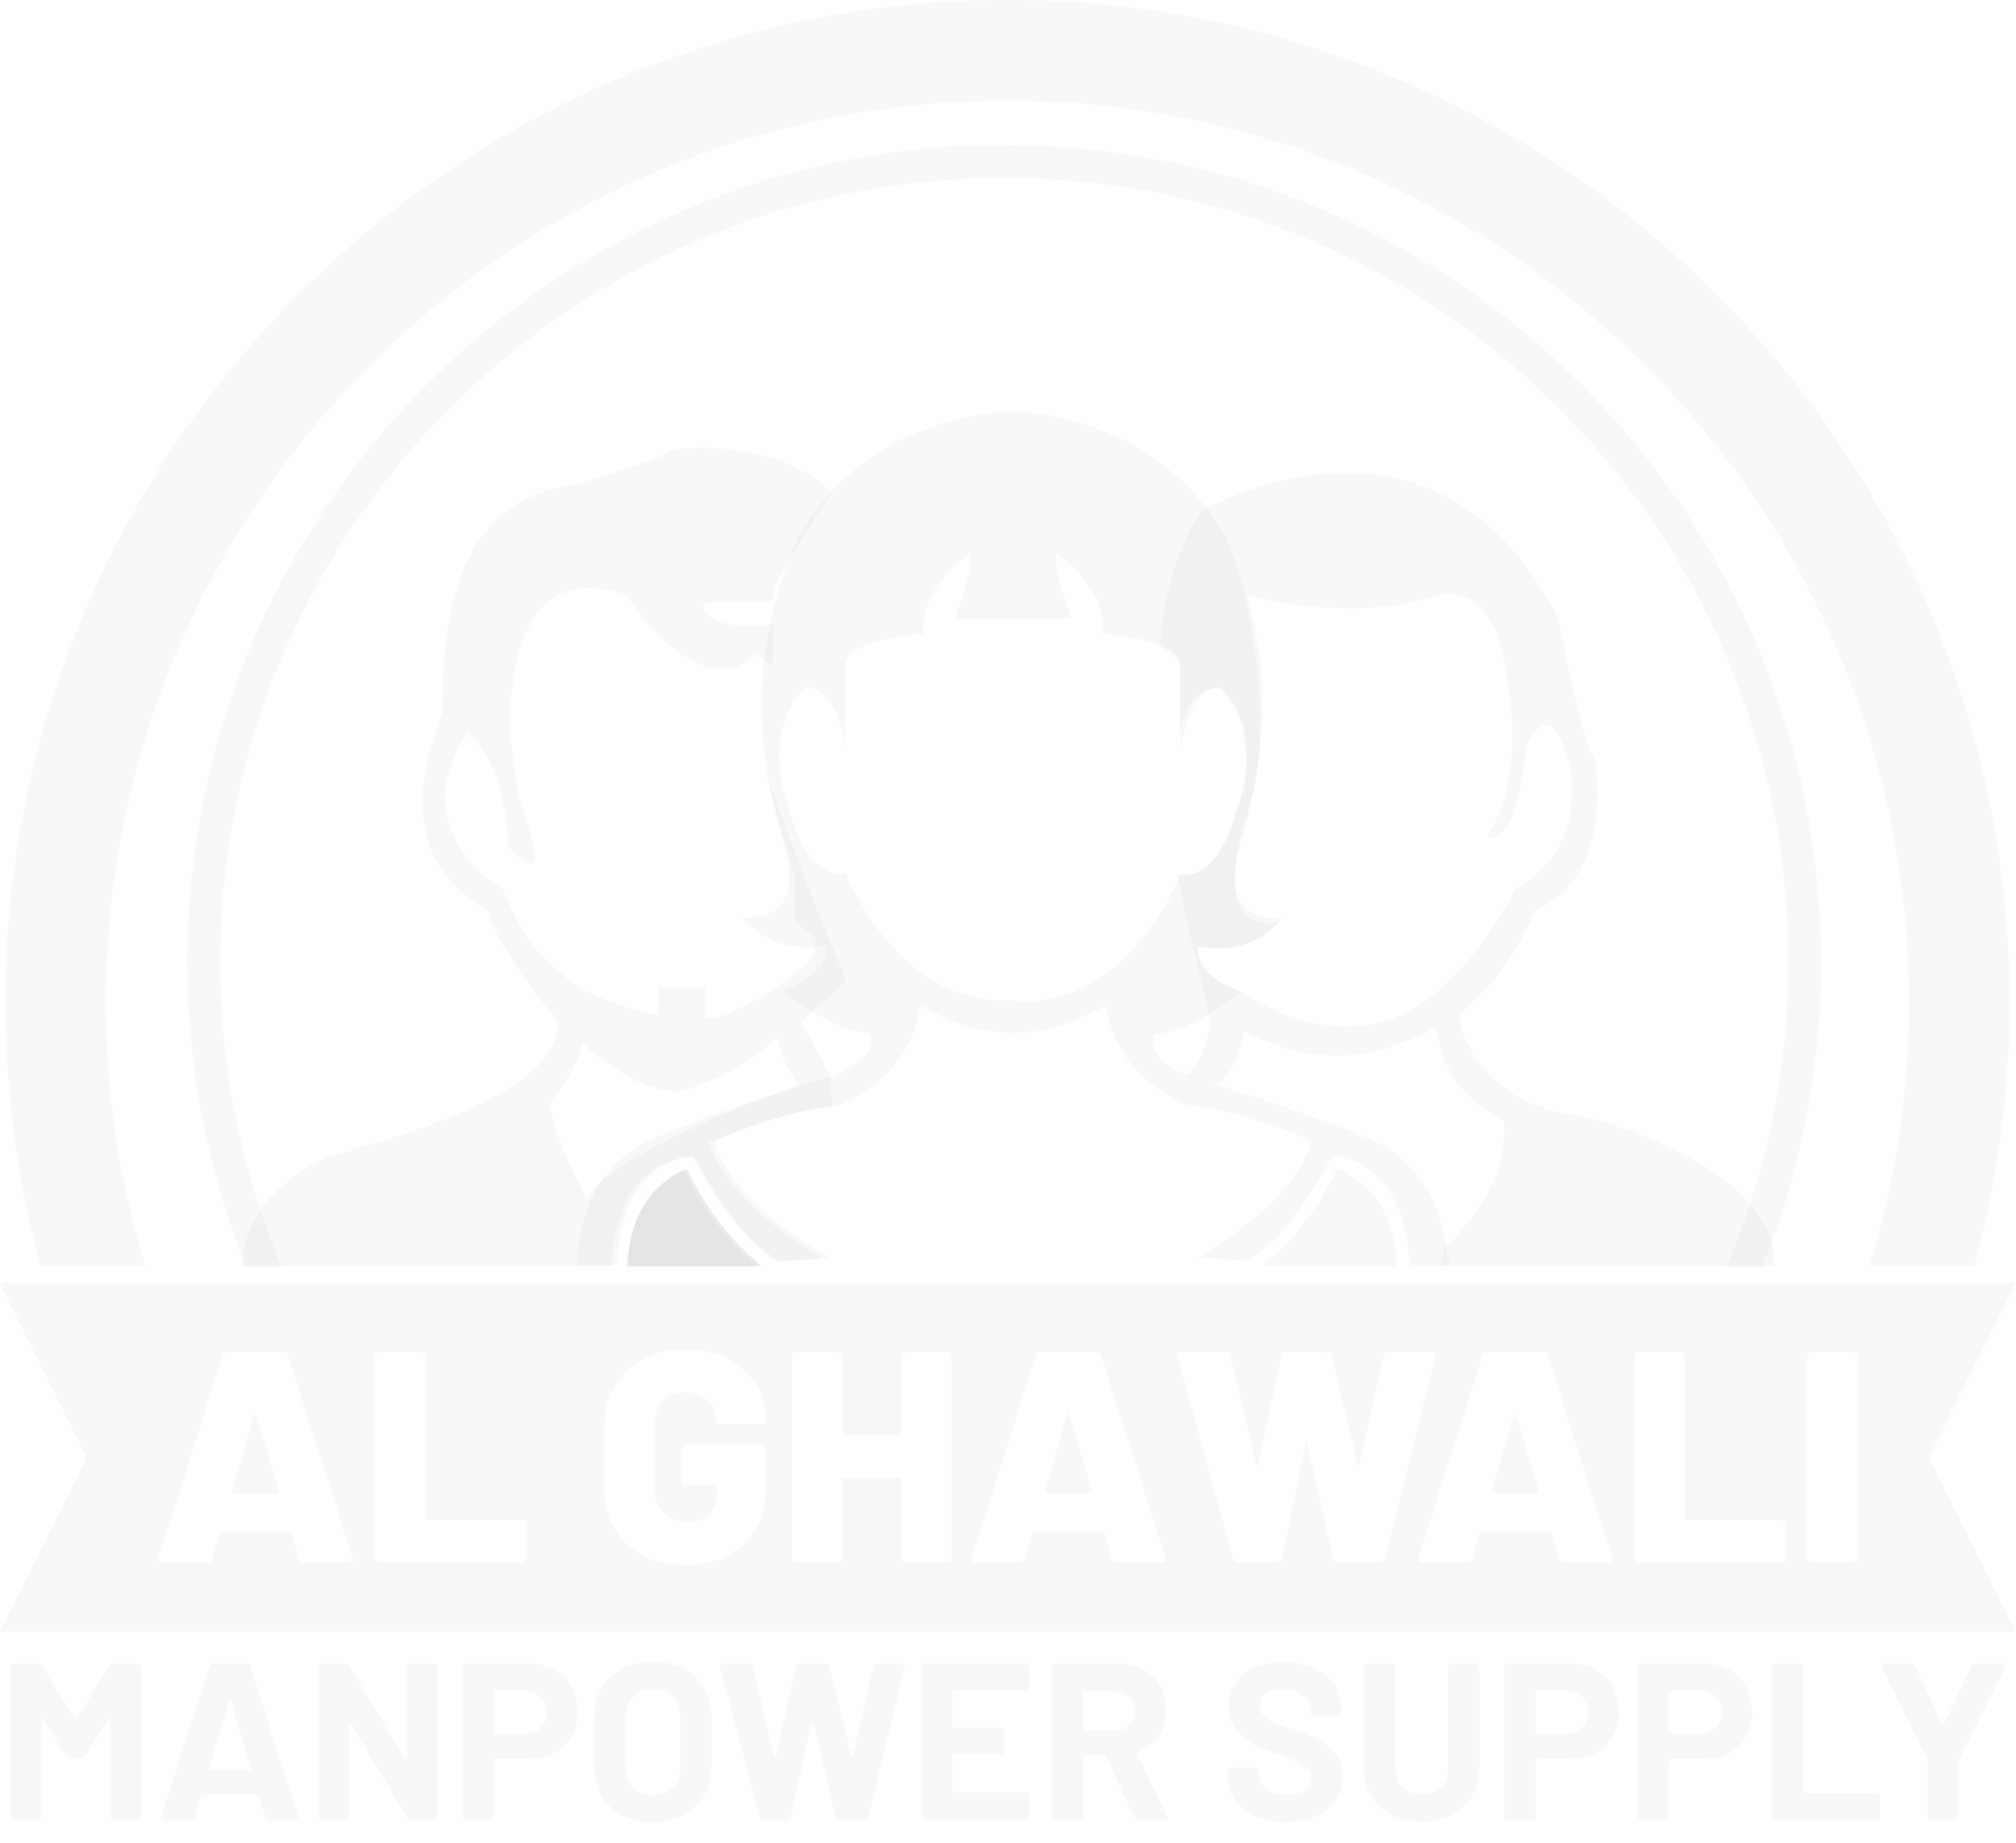 <svg width="2224" height="2033" viewBox="0 0 2224 2033" fill="none" xmlns="http://www.w3.org/2000/svg">
<g clip-path="url(#clip0_3210_5442)">
<path d="M1956.81 1376.97C1956.18 1374.46 1955.55 1371.95 1954.61 1369.44C1949.59 1354.37 1941.11 1340.55 1930.43 1328.31C1872.02 1260.5 1745.46 1231.3 1745.46 1231.3C1620.16 1216.86 1608.85 1119.53 1608.85 1119.53C1668.83 1071.5 1693.64 1003.69 1693.64 1003.69C1783.14 966.642 1759.28 837.611 1759.28 837.611C1745.78 823.169 1719.4 682.835 1719.4 682.835C1594.72 436.387 1368.92 540.617 1330.3 560.709C1329.04 561.338 1327.79 561.964 1327.16 562.593C1325.59 563.533 1324.64 564.162 1324.64 564.162C1297.64 605.603 1284.13 658.032 1279.11 713.915C1280.68 714.542 1282.25 715.171 1283.5 715.799C1292.93 720.193 1300.15 726.16 1301.09 733.381V806.216C1307.37 779.53 1318.68 760.379 1340.66 759.438C1340.66 759.438 1340.66 759.438 1340.97 759.75C1342.23 759.75 1343.8 759.438 1345.37 759.438C1345.37 759.438 1397.19 802.134 1362.33 897.574C1362.33 897.574 1345.68 968.526 1304.86 965.387C1303.6 965.387 1302.35 965.387 1300.78 965.387C1300.78 965.387 1299.52 965.387 1298.89 965.387C1298.89 966.642 1299.21 967.585 1299.52 968.84C1305.17 997.408 1311.14 1023.78 1316.48 1046.07C1317.73 1051.1 1318.99 1056.12 1319.93 1061.14C1325.9 1086.26 1330.93 1105.41 1333.12 1116.4C1333.12 1117.34 1333.12 1118.28 1333.44 1118.91C1333.44 1120.79 1334.07 1122.36 1334.07 1123.62C1335.95 1155.01 1314.91 1180.13 1309.26 1186.09C1308.31 1187.03 1308 1187.66 1308 1187.66L1326.84 1192.06L1345.37 1196.14C1360.45 1180.13 1368.61 1160.03 1372.06 1137.12C1450.26 1177.93 1519.98 1169.45 1584.36 1132.41C1591.27 1185.46 1619.84 1216.23 1659.1 1236.32C1662.55 1291.89 1634.6 1335.85 1595.04 1375.72L1594.09 1376.66L1591.58 1387.02L1589.38 1396.75H1957.12C1957.12 1384.82 1957.12 1376.97 1957.12 1376.97M1368.61 1094.73C1366.73 1093.48 1364.84 1092.54 1362.96 1091.28C1344.43 1083.75 1330.93 1074.01 1324.64 1060.83C1322.45 1056.12 1321.19 1051.41 1321.19 1045.76C1321.19 1045.13 1321.19 1044.5 1321.19 1043.87C1358.56 1050.47 1387.45 1041.05 1410.06 1018.13C1410.06 1018.13 1410.38 1017.82 1410.69 1017.5C1408.81 1017.5 1407.24 1017.82 1405.67 1018.13C1387.45 1019.39 1374.26 1013.42 1367.35 998.98C1359.5 982.339 1360.13 953.772 1371.75 910.133C1391.85 854.564 1393.73 793.029 1385.57 727.729C1384.63 721.763 1384 715.799 1383.06 709.833C1383.06 709.519 1383.06 708.893 1383.06 708.578C1380.54 691.311 1377.09 674.044 1373.32 656.463C1374.26 656.463 1375.2 656.777 1375.83 657.089C1452.77 674.044 1523.75 677.498 1584.67 656.463C1626.44 647.672 1653.45 676.24 1662.87 750.019C1673.54 813.749 1670.72 873.086 1640.26 923.632C1659.41 927.714 1675.43 904.481 1684.22 822.54C1700.24 788.949 1715.94 788.635 1731.33 841.065C1740.44 899.143 1727.25 948.434 1671.66 981.084C1600.37 1113.26 1508.36 1179.5 1369.24 1094.42" fill="black" fill-opacity="0.03"/>
<path d="M846.006 814.691C847.576 793.027 849.46 764.774 851.03 738.088L846.006 814.691ZM915.409 1188.91V1187.66V1185.46L884.319 1127.38L893.739 1118.59L895.623 1116.71L933.622 1080.92L900.022 1000.23L848.202 863.667L843.807 852.364L850.401 874.968L877.096 967.583V1015.93L900.962 1036.34L897.823 1045.76L897.193 1047.64C914.78 1054.55 801.725 1131.46 778.173 1122.36V1089.08H726.356V1118.91C639.993 1105.4 583.781 1058.63 555.202 981.397C555.202 981.397 443.09 917.978 515.633 808.413C515.633 808.413 556.145 834.156 560.855 934.305C560.855 934.305 610.473 991.443 580.012 902.595C549.548 814.062 547.978 604.66 691.497 656.461C691.497 656.461 769.694 782.667 835.643 720.821L839.097 723.96L843.492 727.727L851.971 735.575C852.915 718.308 853.856 701.67 854.17 688.171C854.17 688.171 852.6 688.171 849.775 688.797C848.517 688.797 846.947 689.111 845.062 689.426C825.591 691.624 781.627 693.822 775.345 666.507V664.938L851.657 662.428H854.17C854.17 659.286 854.17 657.09 853.541 655.832C853.541 655.206 853.541 654.892 853.229 654.892C851.971 653.008 854.799 645.472 860.45 635.112C864.219 628.205 868.617 620.043 873.956 611.567C891.228 582.997 913.21 549.718 917.294 543.44C917.605 542.811 917.92 542.499 917.92 542.499C916.979 541.871 916.35 540.93 915.409 540.301C849.146 481.594 736.72 493.209 736.09 498.86C735.461 504.512 633.713 534.649 633.713 534.649C515.948 551.29 487.054 653.949 488.312 785.494C445.601 893.493 466.013 963.501 536.989 1003.37C550.492 1041.67 578.756 1082.8 615.185 1125.5C618.64 1191.74 503.071 1236.95 358.611 1277.14C326.58 1293.46 303.025 1312.61 287.952 1333.96C276.96 1349.66 270.366 1366.61 267.539 1384.82C266.911 1388.59 266.597 1392.67 266.283 1396.75H674.852C676.422 1354.05 689.927 1284.35 759.957 1276.19C759.957 1276.19 759.957 1276.51 760.272 1276.82C761.841 1276.82 763.097 1276.19 764.67 1276.19C792.305 1328.62 822.766 1370.69 857.939 1391.41L909.127 1388.9C850.401 1353.43 799.84 1314.18 781.942 1259.87C826.22 1241.03 871.757 1226.59 918.549 1220.31L915.724 1188.91H915.409ZM855.111 1206.18C848.517 1208.69 840.982 1211.83 832.5 1214.97C778.799 1236.64 695.578 1273.37 662.289 1304.13C654.754 1311.04 650.041 1317.63 648.471 1323.6C648.471 1323.6 648.16 1322.97 647.531 1321.72C640.936 1309.79 604.193 1242.29 608.276 1214.03C608.276 1214.03 641.877 1172.59 641.877 1149.99C676.736 1181.07 712.539 1203.36 750.223 1204.3C798.899 1188.91 833.444 1168.19 857.31 1143.39C862.02 1163.17 868.929 1181.7 881.491 1196.45C881.491 1196.45 871.442 1200.22 855.111 1206.5M753.677 1291.26C712.224 1311.67 694.008 1348.71 692.124 1397.38H830.93C830.93 1397.38 834.073 1397.06 835.643 1396.75C798.899 1366.61 773.148 1330.82 753.992 1291.26M853.856 664.311V671.218V688.797C853.856 681.89 853.856 675.927 853.856 670.904C853.856 668.705 853.856 666.507 853.856 664.623" fill="black" fill-opacity="0.03"/>
<path d="M840.058 1396.12C840.058 1396.12 837.233 1396.43 835.663 1396.75H692.146C694.028 1348.09 712.244 1311.04 753.697 1290.63C754.953 1290.01 756.211 1289.38 757.466 1288.75C776.623 1328.94 802.688 1365.67 840.058 1396.12Z" fill="black" fill-opacity="0.03"/>
<path d="M840.058 1396.12C840.058 1396.12 837.233 1396.43 835.663 1396.75H692.146C694.028 1348.09 712.244 1311.04 753.697 1290.63C754.953 1290.01 756.211 1289.38 757.466 1288.75C776.623 1328.94 802.688 1365.67 840.058 1396.12Z" fill="black" fill-opacity="0.03"/>
<path d="M1596.29 1387.02C1596.29 1383.25 1595.66 1379.17 1595.04 1375.4C1588.13 1321.4 1563.32 1277.14 1502.39 1252.65C1450.89 1231.62 1391.85 1211.52 1326.53 1191.75C1321.82 1190.49 1317.11 1188.92 1312.4 1187.66C1311.14 1187.04 1310.2 1186.72 1309.26 1186.09C1285.08 1174.79 1267.18 1161.61 1273.14 1140.89C1291.36 1139.32 1311.77 1131.78 1333.44 1118.91C1334.7 1117.97 1336.27 1117.03 1337.52 1116.4C1347.57 1110.43 1357.62 1103.21 1368.3 1094.74C1368.61 1094.74 1369.24 1094.11 1369.55 1093.79C1367.36 1092.85 1365.16 1092.22 1362.65 1091.28C1344.12 1083.75 1330.61 1074.02 1324.33 1060.83C1322.13 1056.43 1320.88 1051.41 1320.88 1045.76C1320.88 1045.13 1320.88 1044.5 1320.88 1043.88C1358.25 1050.47 1387.14 1041.05 1409.75 1018.13C1409.75 1018.13 1410.06 1017.82 1410.38 1017.5C1411.95 1015.93 1413.21 1014.36 1414.78 1012.8C1395.93 1013.11 1380.86 1009.34 1371.75 998.667C1361.39 986.423 1359.19 965.388 1368.3 931.169C1392.48 850.798 1396.88 784.869 1389.97 727.416C1389.34 721.138 1388.4 715.487 1387.45 709.523C1387.45 709.209 1387.45 708.58 1387.45 708.265C1384.63 690.372 1380.54 673.103 1375.52 656.779C1368.93 634.175 1360.76 612.511 1351.65 591.476C1351.65 591.476 1345.69 579.235 1332.18 561.654C1331.87 561.025 1331.24 560.396 1330.61 559.77C1300.15 521.154 1233.89 460.248 1116.43 453.655C1017.83 459.307 955.332 502.943 919.532 539.676C918.588 540.619 917.647 541.874 916.704 542.817C891.896 569.187 881.219 591.165 881.219 591.165C878.39 597.757 875.565 604.349 873.052 610.942C869.912 618.792 867.086 626.639 864.261 634.489C862.062 641.396 859.548 648.303 857.664 655.21C857.037 657.408 856.408 659.604 855.779 661.802C855.153 664.315 854.524 666.51 853.898 669.023C853.898 669.023 853.898 669.338 853.898 669.649C852.325 675.615 850.755 681.582 849.5 687.86C849.5 687.86 849.5 688.174 849.5 688.488C846.986 699.475 845.104 711.093 843.532 722.708C843.532 723.963 843.532 725.218 843.22 726.476C838.195 766.973 839.136 811.555 848.244 862.413C848.87 866.181 849.5 869.634 850.44 873.402C854.209 891.612 858.922 910.763 864.887 930.54C882.159 994.585 858.922 1012.8 818.41 1011.85C838.507 1035.09 864.573 1046.7 897.547 1044.5C899.117 1044.5 900.69 1044.5 902.26 1044.19C905.4 1044.19 908.539 1043.25 911.994 1042.93C911.994 1066.48 893.152 1082.18 863.317 1092.85C874.31 1101.64 885.299 1109.18 895.663 1115.46C896.606 1116.08 897.547 1116.71 898.491 1117.03C920.473 1130.21 940.885 1138.06 959.73 1139.63C966.009 1161.29 946.538 1174.79 920.787 1186.41C919.217 1186.72 917.962 1187.35 916.704 1187.66C897.547 1193.31 879.02 1199.28 861.118 1204.93C852.013 1207.76 842.905 1210.9 833.797 1213.72C796.739 1225.96 762.195 1238.52 730.791 1251.39C700.015 1263.95 678.348 1281.22 663.586 1302.57C659.818 1308.22 656.363 1314.18 653.538 1320.15C642.86 1342.44 637.835 1367.87 636.58 1395.5H680.544C682.114 1353.74 695.305 1285.93 761.254 1275.57C762.824 1275.57 764.08 1274.94 765.65 1274.94C793.6 1327.37 823.749 1369.44 858.922 1390.16C858.922 1390.16 858.922 1390.16 859.234 1390.16L914.819 1387.33C856.094 1351.86 805.533 1312.61 787.946 1258.3C832.227 1239.46 877.764 1225.02 924.556 1218.43C925.182 1218.43 925.812 1218.43 926.441 1218.43C973.547 1197.71 1006.21 1164.12 1015.63 1108.86C1044.83 1124.87 1075.92 1138.69 1117.69 1139.32C1159.46 1138.69 1190.55 1124.87 1219.76 1108.86C1229.18 1163.8 1261.84 1197.71 1308.94 1218.43C1356.68 1224.71 1402.53 1239.46 1447.44 1258.3C1429.85 1312.61 1378.97 1351.86 1320.56 1387.33L1376.15 1390.16C1411.63 1369.44 1441.78 1327.06 1469.73 1274.63C1539.45 1282.79 1552.95 1352.8 1554.84 1395.18H1598.81C1598.81 1391.73 1598.49 1388.59 1598.18 1385.45M1118 1103.21C990.82 1112.63 933.035 963.19 933.035 963.19C889.068 971.04 871.482 895.692 871.482 895.692C836.937 800.252 888.442 757.556 888.442 757.556C917.333 758.811 927.382 790.521 932.72 830.706V731.184C936.175 704.498 1019.08 698.849 1019.08 698.849C1012.49 648.929 1069.96 610.316 1069.96 610.316C1072.78 639.198 1052.37 682.522 1052.37 682.522H1183.01C1183.01 682.522 1162.6 639.198 1165.43 610.316C1165.43 610.316 1222.9 648.929 1216.3 698.849C1216.3 698.849 1255.24 701.673 1280.68 712.033C1282.25 712.662 1283.82 713.288 1285.08 713.917C1294.5 718.311 1301.72 724.277 1302.66 731.499V831.021C1307.69 793.031 1317.11 762.265 1342.55 758.182C1343.8 758.182 1345.37 757.871 1346.94 757.871C1346.94 757.871 1398.76 800.566 1363.9 896.006C1363.9 896.006 1347.26 966.958 1306.43 963.819C1305.8 963.819 1305.49 963.819 1304.86 963.819C1303.92 963.819 1303.29 963.819 1302.35 963.819C1302.35 963.819 1302.35 963.819 1302.35 964.448C1302.35 964.448 1301.72 966.017 1301.09 967.901C1291.04 991.132 1232.94 1112.63 1118 1104.15" fill="black" fill-opacity="0.03"/>
<path d="M840.058 1396.12C840.058 1396.12 837.233 1396.43 835.663 1396.75H692.146C694.028 1348.09 712.244 1311.04 753.697 1290.63C754.953 1290.01 756.211 1289.38 757.466 1288.75C776.623 1328.94 802.688 1365.67 840.058 1396.12Z" fill="black" fill-opacity="0.03"/>
<path d="M1540.7 1396.75H1397.18C1397.18 1396.75 1394.35 1396.43 1392.78 1396.12C1430.15 1365.67 1456.22 1328.94 1475.38 1288.75C1519.65 1308.84 1538.81 1346.52 1540.7 1396.75Z" fill="black" fill-opacity="0.03"/>
<path d="M1111.38 0C501.823 0 5.951 495.724 5.951 1105.1C5.951 1206.18 19.455 1303.82 44.892 1396.75H160.46C132.196 1304.45 116.808 1206.5 116.808 1105.1C116.808 556.942 563.062 110.823 1111.38 110.823C1659.7 110.823 2105.95 556.942 2105.95 1105.1C2105.95 1206.5 2090.56 1304.45 2062.3 1396.75H2177.87C2203.3 1303.82 2216.81 1205.87 2216.81 1105.1C2216.81 495.724 1720.93 0 1111.38 0Z" fill="black" fill-opacity="0.03"/>
<path d="M307.736 1645.09C307.736 1645.09 307.736 1646.97 306.48 1646.97H256.862C256.862 1646.97 255.292 1646.35 255.606 1645.09L280.729 1559.38C280.729 1559.38 281.044 1558.44 281.67 1558.44C281.985 1558.44 282.299 1558.76 282.614 1559.38L307.736 1645.09Z" fill="black" fill-opacity="0.03"/>
<path d="M1204.66 1645.09L1179.54 1559.38C1179.54 1559.38 1178.91 1558.12 1178.6 1558.44C1177.97 1558.44 1177.66 1558.75 1177.66 1559.38L1152.53 1645.09C1152.53 1645.09 1152.85 1646.97 1154.1 1646.97H1203.41C1203.41 1646.97 1205.29 1646.34 1204.66 1645.09ZM1204.66 1645.09L1179.54 1559.38C1179.54 1559.38 1178.91 1558.12 1178.6 1558.44C1177.97 1558.44 1177.66 1558.75 1177.66 1559.38L1152.53 1645.09C1152.53 1645.09 1152.85 1646.97 1154.1 1646.97H1203.41C1203.41 1646.97 1205.29 1646.34 1204.66 1645.09ZM1204.66 1645.09L1179.54 1559.38C1179.54 1559.38 1178.91 1558.12 1178.6 1558.44C1177.97 1558.44 1177.66 1558.75 1177.66 1559.38L1152.53 1645.09C1152.53 1645.09 1152.85 1646.97 1154.1 1646.97H1203.41C1203.41 1646.97 1205.29 1646.34 1204.66 1645.09ZM1672.27 1559.38C1672.27 1559.38 1672.27 1558.12 1671.33 1558.44C1671.02 1558.44 1670.7 1558.75 1670.39 1559.38L1645.58 1645.09C1645.58 1645.09 1645.58 1646.97 1646.84 1646.97H1696.45C1696.45 1646.97 1698.02 1646.34 1697.71 1645.09L1672.27 1559.38ZM1672.27 1559.38C1672.27 1559.38 1672.27 1558.12 1671.33 1558.44C1671.02 1558.44 1670.7 1558.75 1670.39 1559.38L1645.58 1645.09C1645.58 1645.09 1645.58 1646.97 1646.84 1646.97H1696.45C1696.45 1646.97 1698.02 1646.34 1697.71 1645.09L1672.27 1559.38ZM1204.66 1645.09L1179.54 1559.38C1179.54 1559.38 1178.91 1558.12 1178.6 1558.44C1177.97 1558.44 1177.66 1558.75 1177.66 1559.38L1152.53 1645.09C1152.53 1645.09 1152.85 1646.97 1154.1 1646.97H1203.41C1203.41 1646.97 1205.29 1646.34 1204.66 1645.09ZM2223.42 1415.28H-0.002L95.467 1607.41L-0.002 1799.55H2223.42L2127.95 1607.41L2223.42 1415.28ZM385.642 1723.57H334.766C332.255 1723.57 330.685 1722.63 330.056 1720.43L321.578 1690.61C321.578 1690.61 320.634 1689.35 319.693 1689.35H244.009C244.009 1689.35 242.753 1689.98 242.439 1690.61L233.645 1720.43C233.017 1722.63 231.447 1723.57 229.249 1723.57H178.374C176.804 1723.57 175.862 1723.26 175.234 1722.63C174.606 1721.69 174.606 1720.43 174.92 1718.86L245.893 1494.39C246.835 1492.19 248.091 1491.25 250.29 1491.25H313.099C315.295 1491.25 316.868 1492.19 317.494 1494.39L389.096 1718.86C389.096 1718.86 389.411 1720.12 389.411 1720.75C389.411 1722.63 388.155 1723.57 385.642 1723.57ZM580.348 1719.81C580.348 1719.81 580.034 1721.69 579.093 1722.63C578.464 1723.26 577.523 1723.57 576.265 1723.57H417.675C417.675 1723.57 415.476 1723.26 414.847 1722.63C413.906 1721.69 413.592 1720.75 413.592 1719.81V1495.02C413.592 1495.02 413.906 1493.14 414.847 1492.19C415.476 1491.57 416.417 1491.25 417.675 1491.25H464.779C464.779 1491.25 466.664 1491.25 467.607 1492.19C468.234 1493.14 468.863 1494.08 468.863 1495.02V1674.91C468.863 1674.91 468.863 1676.48 470.433 1676.48H576.265C576.265 1676.48 578.464 1676.8 579.093 1677.74C580.034 1678.37 580.348 1679.31 580.348 1680.56V1719.81ZM844.772 1566.91C844.772 1566.91 844.458 1568.8 843.829 1569.74C842.888 1570.37 841.944 1570.68 841.003 1570.68H793.582C793.582 1570.68 791.698 1570.37 790.757 1569.74C790.128 1568.8 789.813 1567.85 789.813 1566.91C789.813 1558.12 786.673 1550.9 780.708 1544.62C774.426 1538.66 766.261 1535.52 755.898 1535.52C745.535 1535.52 737.368 1538.97 731.402 1545.57C725.123 1552.16 721.98 1560.95 721.98 1571.62V1642.89C721.98 1653.56 725.435 1662.35 732.343 1668.95C739.252 1675.54 747.734 1678.68 758.097 1678.68C767.831 1678.68 775.681 1676.17 781.649 1671.14C787.617 1665.81 790.757 1658.59 790.757 1649.17V1640.06C790.757 1640.06 790.128 1638.18 789.187 1638.18H755.898C755.898 1638.18 753.699 1637.87 753.07 1637.24C752.129 1636.3 751.815 1635.35 751.815 1634.41V1597.68C751.815 1597.68 752.129 1595.8 753.07 1594.86C753.699 1594.23 754.643 1593.6 755.898 1593.6H841.003C841.003 1593.6 842.888 1594.23 843.829 1594.86C844.458 1595.8 844.772 1596.74 844.772 1597.68V1642.89C844.772 1659.53 841.318 1674.28 833.78 1686.84C826.242 1699.4 815.879 1709.13 802.376 1716.04C789.187 1722.95 773.485 1726.4 755.898 1726.4C738.311 1726.4 722.609 1722.95 709.106 1715.72C695.603 1708.5 685.239 1698.77 678.016 1685.9C670.478 1673.03 666.709 1657.96 666.709 1641.32V1573.19C666.709 1556.24 670.478 1541.48 678.016 1528.93C685.239 1516.05 695.603 1506.32 709.106 1499.1C722.609 1491.88 737.997 1488.43 755.898 1488.43C773.799 1488.43 788.872 1491.88 802.376 1498.47C815.879 1505.38 826.242 1514.48 833.78 1526.41C841.318 1538.03 844.772 1550.9 844.772 1565.34V1566.91ZM1049.53 1719.81C1049.53 1719.81 1049.21 1721.69 1048.58 1722.63C1047.64 1723.26 1046.7 1723.57 1045.76 1723.57H998.337C998.337 1723.57 996.453 1723.26 995.512 1722.63C994.883 1721.69 994.569 1720.75 994.569 1719.81V1631.27C994.569 1631.27 993.942 1629.7 992.687 1629.7H930.504C930.504 1629.7 928.934 1630.33 928.934 1631.27V1719.81C928.934 1719.81 928.62 1721.69 927.679 1722.63C927.05 1723.26 926.109 1723.57 924.853 1723.57H877.747C877.747 1723.57 875.862 1723.26 874.919 1722.63C874.292 1721.69 873.663 1720.75 873.663 1719.81V1495.02C873.663 1495.02 874.292 1493.14 874.919 1492.19C875.862 1491.57 876.803 1491.25 877.747 1491.25H924.853C924.853 1491.25 927.05 1491.25 927.679 1492.19C928.62 1493.14 928.934 1494.08 928.934 1495.02V1580.73C928.934 1580.73 929.563 1582.61 930.504 1582.61H992.687C992.687 1582.61 994.569 1581.98 994.569 1580.73V1495.02C994.569 1495.02 994.883 1493.14 995.512 1492.19C996.453 1491.57 997.397 1491.25 998.337 1491.25H1045.76C1045.76 1491.25 1047.64 1491.25 1048.58 1492.19C1049.21 1493.14 1049.53 1494.08 1049.53 1495.02V1719.81ZM1282.55 1723.57H1231.67C1229.16 1723.57 1227.59 1722.63 1226.96 1720.43L1218.48 1690.61C1218.48 1690.61 1217.54 1689.35 1216.91 1689.35H1140.91C1140.91 1689.35 1139.66 1689.98 1139.34 1690.61L1130.55 1720.43C1129.92 1722.63 1128.35 1723.57 1126.15 1723.57H1075.28C1073.71 1723.57 1072.77 1723.26 1072.14 1722.63C1071.51 1721.69 1071.51 1720.43 1071.82 1718.86L1143.11 1494.39C1143.74 1492.19 1145 1491.25 1147.2 1491.25H1210C1212.2 1491.25 1213.77 1492.19 1214.4 1494.39L1286 1718.86C1286 1718.86 1286.31 1720.12 1286.31 1720.75C1286.31 1722.63 1285.06 1723.57 1282.55 1723.57ZM1522.79 1723.57H1475.37C1472.86 1723.57 1471.6 1722.32 1470.97 1720.12L1442.08 1591.72C1442.08 1591.72 1441.45 1590.46 1441.14 1590.46C1440.51 1590.46 1440.2 1590.77 1440.2 1591.72L1414.13 1720.12C1413.82 1722.32 1412.25 1723.57 1409.73 1723.57H1365.45C1362.94 1723.57 1361.37 1722.63 1360.74 1720.43L1298.88 1495.33V1494.08C1298.56 1492.19 1299.82 1491.25 1302.33 1491.25H1352.58C1354.78 1491.25 1356.35 1492.19 1356.97 1494.39L1385.87 1615.26C1385.87 1615.26 1386.49 1616.83 1386.81 1616.83C1387.44 1616.83 1387.75 1616.2 1388.06 1615.26L1413.82 1494.7C1414.13 1492.19 1415.7 1491.25 1418.21 1491.25H1464.38C1466.58 1491.25 1468.15 1492.19 1468.77 1494.39L1497.67 1615.26C1497.67 1615.26 1497.98 1616.83 1498.61 1616.83C1498.92 1616.83 1499.24 1616.2 1499.55 1615.26L1526.56 1494.7C1526.87 1492.19 1528.44 1491.25 1530.95 1491.25H1579.94C1583.09 1491.25 1584.34 1492.51 1583.71 1495.33L1527.5 1720.43C1526.87 1722.63 1525.3 1723.57 1522.79 1723.57ZM1775.28 1723.57H1724.72C1722.21 1723.57 1720.63 1722.63 1720.01 1720.43L1711.21 1690.61C1711.21 1690.61 1710.27 1689.35 1709.64 1689.35H1633.96C1633.96 1689.35 1632.7 1689.98 1632.07 1690.61L1623.6 1720.43C1622.97 1722.63 1621.4 1723.57 1618.89 1723.57H1568.01C1568.01 1723.57 1565.81 1723.26 1565.18 1722.63C1564.24 1721.69 1564.24 1720.43 1564.56 1718.86L1635.84 1494.39C1636.47 1492.19 1638.04 1491.25 1640.24 1491.25H1703.05C1705.25 1491.25 1706.5 1492.19 1707.13 1494.39L1778.73 1718.86C1778.73 1718.86 1779.05 1720.12 1779.05 1720.75C1779.05 1722.63 1777.79 1723.57 1775.28 1723.57ZM1970.3 1719.81C1970.3 1719.81 1969.67 1721.69 1969.04 1722.63C1968.1 1723.26 1967.16 1723.57 1966.22 1723.57H1807.31C1807.31 1723.57 1805.11 1723.26 1804.48 1722.63C1803.86 1721.69 1803.23 1720.75 1803.23 1719.81V1495.02C1803.23 1495.02 1803.86 1493.14 1804.48 1492.19C1805.11 1491.57 1806.05 1491.25 1807.31 1491.25H1854.42C1854.42 1491.25 1856.61 1491.25 1857.24 1492.19C1858.18 1493.14 1858.5 1494.08 1858.5 1495.02V1674.91C1858.5 1674.91 1859.13 1676.48 1860.07 1676.48H1966.22C1966.22 1676.48 1968.1 1676.8 1969.04 1677.74C1969.67 1678.37 1970.3 1679.31 1970.3 1680.56V1719.81ZM2048.81 1719.81C2048.81 1719.81 2048.5 1721.69 2047.87 1722.63C2046.93 1723.26 2045.98 1723.57 2045.04 1723.57H1997.62C1997.62 1723.57 1995.74 1723.26 1994.8 1722.63C1994.17 1721.69 1993.85 1720.75 1993.85 1719.81V1495.02C1993.85 1495.02 1993.85 1493.14 1994.8 1492.19C1995.74 1491.57 1996.68 1491.25 1997.62 1491.25H2045.04C2045.04 1491.25 2046.93 1491.25 2047.87 1492.19C2048.5 1493.14 2048.81 1494.08 2048.81 1495.02V1719.81ZM1671.33 1558.44C1671.33 1558.44 1670.7 1558.75 1670.39 1559.38L1645.58 1645.09C1645.58 1645.09 1645.58 1646.97 1646.84 1646.97H1696.45C1696.45 1646.97 1698.02 1646.34 1697.71 1645.09L1672.27 1559.38C1672.27 1559.38 1672.27 1558.12 1671.33 1558.44ZM1179.54 1559.38C1179.54 1559.38 1178.91 1558.12 1178.6 1558.44C1177.97 1558.44 1177.66 1558.75 1177.66 1559.38L1152.53 1645.09C1152.53 1645.09 1152.85 1646.97 1154.1 1646.97H1203.41C1203.41 1646.97 1205.29 1646.34 1204.66 1645.09L1179.54 1559.38ZM1204.66 1645.09L1179.54 1559.38C1179.54 1559.38 1178.91 1558.12 1178.6 1558.44C1177.97 1558.44 1177.66 1558.75 1177.66 1559.38L1152.53 1645.09C1152.53 1645.09 1152.85 1646.97 1154.1 1646.97H1203.41C1203.41 1646.97 1205.29 1646.34 1204.66 1645.09ZM1672.27 1559.38C1672.27 1559.38 1672.27 1558.12 1671.33 1558.44C1671.02 1558.44 1670.7 1558.75 1670.39 1559.38L1645.58 1645.09C1645.58 1645.09 1645.58 1646.97 1646.84 1646.97H1696.45C1696.45 1646.97 1698.02 1646.34 1697.71 1645.09L1672.27 1559.38ZM1672.27 1559.38C1672.27 1559.38 1672.27 1558.12 1671.33 1558.44C1671.02 1558.44 1670.7 1558.75 1670.39 1559.38L1645.58 1645.09C1645.58 1645.09 1645.58 1646.97 1646.84 1646.97H1696.45C1696.45 1646.97 1698.02 1646.34 1697.71 1645.09L1672.27 1559.38ZM1204.66 1645.09L1179.54 1559.38C1179.54 1559.38 1178.91 1558.12 1178.6 1558.44C1177.97 1558.44 1177.66 1558.75 1177.66 1559.38L1152.53 1645.09C1152.53 1645.09 1152.85 1646.97 1154.1 1646.97H1203.41C1203.41 1646.97 1205.29 1646.34 1204.66 1645.09ZM1204.66 1645.09L1179.54 1559.38C1179.54 1559.38 1178.91 1558.12 1178.6 1558.44C1177.97 1558.44 1177.66 1558.75 1177.66 1559.38L1152.53 1645.09C1152.53 1645.09 1152.85 1646.97 1154.1 1646.97H1203.41C1203.41 1646.97 1205.29 1646.34 1204.66 1645.09ZM1204.66 1645.09L1179.54 1559.38C1179.54 1559.38 1178.91 1558.12 1178.6 1558.44C1177.97 1558.44 1177.66 1558.75 1177.66 1559.38L1152.53 1645.09C1152.53 1645.09 1152.85 1646.97 1154.1 1646.97H1203.41C1203.41 1646.97 1205.29 1646.34 1204.66 1645.09Z" fill="black" fill-opacity="0.03"/>
<path d="M1107.95 159.801C611.132 159.801 206.646 563.851 206.646 1060.83C206.646 1175.11 228.001 1284.36 266.943 1385.14C268.513 1389.22 270.083 1392.99 271.654 1397.07H310.908C302.115 1376.66 294.265 1355.63 287.356 1334.28C258.464 1248.26 243.075 1156.27 243.075 1060.83C243.075 583.945 630.918 196.219 1107.95 196.219C1584.98 196.219 1972.82 583.945 1972.82 1060.83C1972.82 1154.07 1958.06 1243.86 1930.42 1328.31C1922.89 1351.55 1914.09 1374.46 1904.67 1397.07H1943.93C1947.7 1387.96 1951.15 1378.86 1954.61 1369.75C1989.78 1273.37 2008.93 1169.46 2008.93 1061.14C2008.93 564.479 1604.76 160.115 1107.95 160.115" fill="black" fill-opacity="0.03"/>
<path d="M11.283 2002.99V1839.11C11.283 1836.28 12.853 1835.02 15.366 1835.02H41.745C43.944 1835.02 45.514 1835.65 46.77 1837.85L82.571 1895.61C82.571 1895.61 84.141 1896.56 84.455 1895.61L120.57 1837.85C121.826 1835.97 123.396 1835.02 125.595 1835.02H151.974C154.801 1835.02 156.057 1836.59 156.057 1839.11V2002.99C156.057 2005.81 154.487 2007.07 151.974 2007.07H125.595C122.768 2007.07 121.512 2005.5 121.512 2002.99V1896.24C121.512 1896.24 120.57 1894.36 119.628 1895.61L94.818 1936.11C93.562 1938 91.992 1938.94 89.794 1938.94H77.232C75.034 1938.94 73.463 1938.31 72.207 1936.11L47.712 1895.61C47.712 1895.61 46.142 1894.67 46.142 1896.24V2002.99C46.142 2005.81 44.572 2007.07 42.059 2007.07H15.366C12.539 2007.07 11.283 2005.5 11.283 2002.99Z" fill="black" fill-opacity="0.03"/>
<path d="M292.348 2003.61L285.44 1980.69C285.44 1980.69 284.811 1979.44 283.867 1979.44H223.572C223.572 1979.44 222.316 1979.44 222.002 1980.69L215.093 2003.61C214.465 2005.81 212.895 2007.06 210.382 2007.06H181.804C178.978 2007.06 177.408 2005.18 178.35 2002.36L230.795 1838.16C231.423 1835.96 232.993 1834.71 235.506 1834.71H271.622C274.133 1834.71 275.703 1835.96 276.332 1838.16L328.777 2002.36C329.718 2005.18 328.148 2007.06 325.323 2007.06H296.744C294.23 2007.06 292.66 2005.81 292.034 2003.61H292.348ZM232.051 1952.75H275.703C275.703 1952.75 277.273 1952.12 276.958 1951.18L254.662 1876.15C254.662 1876.15 253.092 1874.89 252.778 1876.15L230.795 1951.18C230.795 1951.18 230.795 1952.75 232.051 1952.75Z" fill="black" fill-opacity="0.03"/>
<path d="M351.078 2002.99V1839.11C351.078 1836.28 352.648 1835.02 355.159 1835.02H380.598C382.797 1835.02 384.367 1835.65 385.622 1837.85L447.173 1940.2C447.173 1940.2 449.058 1941.14 449.058 1939.57V1839.11C449.058 1836.28 450.628 1835.02 453.141 1835.02H478.892C481.72 1835.02 482.976 1836.59 482.976 1839.11V2002.99C482.976 2005.81 481.406 2007.07 478.892 2007.07H453.77C451.571 2007.07 450.001 2006.13 448.746 2004.24L386.878 1900.95C386.878 1900.95 384.993 1900.01 384.993 1901.58V2003.3C384.993 2006.13 383.738 2007.38 381.224 2007.38H355.159C352.334 2007.38 351.078 2005.81 351.078 2003.3V2002.99Z" fill="black" fill-opacity="0.03"/>
<path d="M637.479 1888.08C637.479 1919.47 615.182 1940.19 581.579 1940.19H546.72C546.72 1940.19 545.15 1940.82 545.15 1941.76V2002.98C545.15 2005.81 543.58 2007.06 541.066 2007.06H514.686C511.861 2007.06 510.605 2005.49 510.605 2002.98V1838.79C510.605 1835.96 512.175 1834.71 514.686 1834.71H582.834C615.494 1834.71 637.164 1856.06 637.164 1888.08H637.479ZM602.934 1888.71C602.934 1874.27 592.883 1864.53 577.81 1864.53H546.72C546.72 1864.53 545.15 1865.16 545.15 1866.1V1910.99C545.15 1910.99 545.779 1912.57 546.72 1912.57H577.81C592.883 1912.57 602.934 1902.83 602.934 1889.02V1888.71Z" fill="black" fill-opacity="0.03"/>
<path d="M655.393 1947.41V1894.67C655.393 1857.63 681.144 1832.82 720.086 1832.82C759.026 1832.82 785.091 1857.63 785.091 1894.67V1947.41C785.091 1984.78 759.34 2009.89 720.086 2009.89C680.829 2009.89 655.393 1984.78 655.393 1947.41ZM750.547 1948.67V1894.36C750.547 1875.21 738.614 1862.65 720.398 1862.65C702.185 1862.65 690.251 1875.21 690.251 1894.36V1948.67C690.251 1967.51 702.185 1980.07 720.398 1980.07C738.614 1980.07 750.547 1967.51 750.547 1948.67Z" fill="black" fill-opacity="0.03"/>
<path d="M837.849 2003.61L794.512 1839.73C793.885 1836.91 795.141 1835.02 798.281 1835.02H826.231C828.744 1835.02 830.314 1836.28 830.629 1838.79L853.866 1937.06C853.866 1937.06 855.751 1938.31 855.751 1937.06L878.047 1838.79C878.676 1836.28 879.932 1835.02 882.445 1835.02H910.395C912.906 1835.02 914.476 1836.28 915.105 1838.79L939.286 1937.06C939.286 1937.06 940.856 1938.31 940.856 1937.06L963.153 1838.79C963.782 1836.28 965.037 1835.02 967.551 1835.02H994.243C997.071 1835.02 998.326 1836.91 997.697 1839.73L958.128 2003.61C957.502 2006.13 955.929 2007.38 953.419 2007.38H926.409C923.898 2007.38 922.329 2006.13 921.7 2003.61L897.204 1899.07C897.204 1899.07 895.634 1897.5 895.319 1899.07L872.397 2003.61C871.767 2006.13 870.512 2007.38 867.999 2007.38H842.877C840.363 2007.38 838.793 2005.81 838.164 2003.61H837.849Z" fill="black" fill-opacity="0.03"/>
<path d="M1131.48 1864.53H1052.03C1052.03 1864.53 1050.46 1865.16 1050.46 1866.1V1903.78C1050.46 1903.78 1051.09 1905.35 1052.03 1905.35H1103.53C1106.36 1905.35 1107.62 1906.92 1107.62 1909.43V1930.77C1107.62 1933.6 1106.05 1934.86 1103.53 1934.86H1052.03C1052.03 1934.86 1050.46 1935.48 1050.46 1936.43V1975.67C1050.46 1975.67 1051.09 1977.24 1052.03 1977.24H1131.48C1134.31 1977.24 1135.57 1978.81 1135.57 1981.32V2002.67C1135.57 2005.49 1134 2006.75 1131.48 2006.75H1020.31C1017.49 2006.75 1016.23 2005.18 1016.23 2002.67V1838.79C1016.23 1835.96 1017.8 1834.71 1020.31 1834.71H1131.48C1134.31 1834.71 1135.57 1836.28 1135.57 1838.79V1860.14C1135.57 1862.96 1134 1864.22 1131.48 1864.22V1864.53Z" fill="black" fill-opacity="0.03"/>
<path d="M1250.49 2003.92L1220.34 1937.05C1220.34 1937.05 1219.4 1935.8 1218.77 1935.8H1196.47C1196.47 1935.8 1194.9 1936.43 1194.9 1937.37V2002.98C1194.9 2005.81 1193.33 2007.06 1190.82 2007.06H1164.44C1161.61 2007.06 1160.36 2005.49 1160.36 2002.98V1838.79C1160.36 1835.96 1161.93 1834.71 1164.44 1834.71H1233.53C1265.25 1834.71 1286.29 1855.74 1286.29 1886.51C1286.29 1908.8 1274.36 1925.75 1254.89 1932.34C1253.94 1932.34 1253.63 1933.6 1254.26 1934.23L1286.92 2002.04C1288.49 2004.87 1286.92 2007.06 1284.09 2007.06H1256.14C1253.94 2007.06 1252.06 2005.81 1251.12 2003.92H1250.49ZM1194.59 1866.1V1907.54C1194.59 1907.54 1195.22 1909.11 1196.16 1909.11H1228.19C1242.01 1909.11 1251.74 1900.32 1251.74 1887.14C1251.74 1873.95 1242.01 1864.85 1228.19 1864.85H1196.16C1196.16 1864.85 1194.59 1865.47 1194.59 1866.42V1866.1Z" fill="black" fill-opacity="0.03"/>
<path d="M1354.46 1957.78V1953.7C1354.46 1950.87 1356.03 1949.62 1358.54 1949.62H1384.29C1387.12 1949.62 1388.37 1950.87 1388.37 1952.76V1956.21C1388.37 1968.77 1400.93 1979.76 1421.03 1979.76C1439.88 1979.76 1446.79 1970.34 1446.79 1960.61C1446.79 1948.05 1434.22 1943.65 1410.67 1934.86C1384.92 1926.07 1355.4 1914.45 1355.4 1881.8C1355.4 1851.66 1380.21 1833.14 1415.38 1833.14C1453.38 1833.14 1480.07 1854.18 1480.07 1886.2V1888.71C1480.07 1891.54 1478.5 1892.79 1475.99 1892.79H1450.24C1447.41 1892.79 1446.16 1891.85 1446.16 1890.28V1887.77C1446.16 1874.9 1435.16 1862.97 1414.44 1862.97C1398.74 1862.97 1389.94 1869.87 1389.94 1881.49C1389.94 1894.36 1400.93 1898.76 1428.26 1908.18C1450.55 1916.34 1481.64 1925.76 1481.64 1959.35C1481.64 1989.49 1457.15 2009.27 1418.52 2009.27C1379.89 2009.27 1354.46 1989.17 1354.46 1957.78Z" fill="black" fill-opacity="0.03"/>
<path d="M1504.53 1949.93V1838.79C1504.53 1835.96 1506.1 1834.71 1508.61 1834.71H1534.99C1537.82 1834.71 1539.07 1836.28 1539.07 1838.79V1950.24C1539.07 1967.51 1550.69 1979.44 1568.28 1979.44C1585.86 1979.44 1597.49 1967.51 1597.49 1950.24V1838.79C1597.49 1835.96 1599.06 1834.71 1601.57 1834.71H1627.95C1630.77 1834.71 1632.03 1836.28 1632.03 1838.79V1949.93C1632.03 1985.4 1606.28 2008.95 1568.28 2008.95C1530.28 2008.95 1504.53 1985.4 1504.53 1949.93Z" fill="black" fill-opacity="0.03"/>
<path d="M1786.25 1888.08C1786.25 1919.47 1763.95 1940.19 1730.35 1940.19H1695.49C1695.49 1940.19 1693.92 1940.82 1693.92 1941.76V2002.98C1693.92 2005.81 1692.35 2007.06 1689.84 2007.06H1663.46C1660.63 2007.06 1659.38 2005.49 1659.38 2002.98V1838.79C1659.38 1835.96 1660.94 1834.71 1663.46 1834.71H1731.6C1764.26 1834.71 1785.93 1856.06 1785.93 1888.08H1786.25ZM1751.7 1888.71C1751.7 1874.27 1741.65 1864.53 1726.58 1864.53H1695.49C1695.49 1864.53 1693.92 1865.16 1693.92 1866.1V1910.99C1693.92 1910.99 1694.55 1912.57 1695.49 1912.57H1726.58C1741.65 1912.57 1751.7 1902.83 1751.7 1889.02V1888.71Z" fill="black" fill-opacity="0.03"/>
<path d="M1933.22 1888.08C1933.22 1919.47 1910.93 1940.19 1877.32 1940.19H1842.47C1842.47 1940.19 1840.9 1940.82 1840.9 1941.76V2002.98C1840.9 2005.81 1839.33 2007.06 1836.81 2007.06H1810.43C1807.61 2007.06 1806.35 2005.49 1806.35 2002.98V1838.79C1806.35 1835.96 1807.92 1834.71 1810.43 1834.71H1878.58C1911.24 1834.71 1932.91 1856.06 1932.91 1888.08H1933.22ZM1898.68 1888.71C1898.68 1874.27 1888.63 1864.53 1873.56 1864.53H1842.47C1842.47 1864.53 1840.9 1865.16 1840.9 1866.1V1910.99C1840.9 1910.99 1841.53 1912.57 1842.47 1912.57H1873.56C1888.63 1912.57 1898.68 1902.83 1898.68 1889.02V1888.71Z" fill="black" fill-opacity="0.03"/>
<path d="M1954.59 2002.99V1839.11C1954.59 1836.28 1956.16 1835.02 1958.67 1835.02H1985.05C1987.88 1835.02 1989.14 1836.59 1989.14 1839.11V1975.99C1989.14 1975.99 1989.76 1977.56 1990.71 1977.56H2069.84C2072.67 1977.56 2073.93 1979.13 2073.93 1981.64V2002.99C2073.93 2005.81 2072.36 2007.07 2069.84 2007.07H1958.67C1955.85 2007.07 1954.59 2005.5 1954.59 2002.99Z" fill="black" fill-opacity="0.03"/>
<path d="M2126.35 2002.67V1941.76C2126.35 1941.76 2126.35 1940.19 2125.72 1939.88L2076.1 1839.73C2074.53 1836.9 2076.1 1834.71 2078.93 1834.71H2107.51C2109.7 1834.71 2111.59 1835.96 2112.53 1837.85L2142.68 1901.89C2142.68 1901.89 2144.25 1902.83 2144.56 1901.89L2174.71 1837.85C2175.65 1835.96 2177.54 1834.71 2179.74 1834.71H2208.63C2211.77 1834.71 2213.34 1836.9 2211.77 1839.73L2161.52 1939.88C2161.52 1939.88 2160.89 1941.45 2160.89 1941.76V2002.67C2160.89 2005.49 2159.32 2006.75 2156.81 2006.75H2130.74C2127.92 2006.75 2126.66 2005.18 2126.66 2002.67H2126.35Z" fill="black" fill-opacity="0.03"/>
</g>
<defs>
<clipPath id="clip0_3210_5442">
<rect width="2223.42" height="2033" fill="white" transform="translate(0.004)"/>
</clipPath>
</defs>
</svg>
